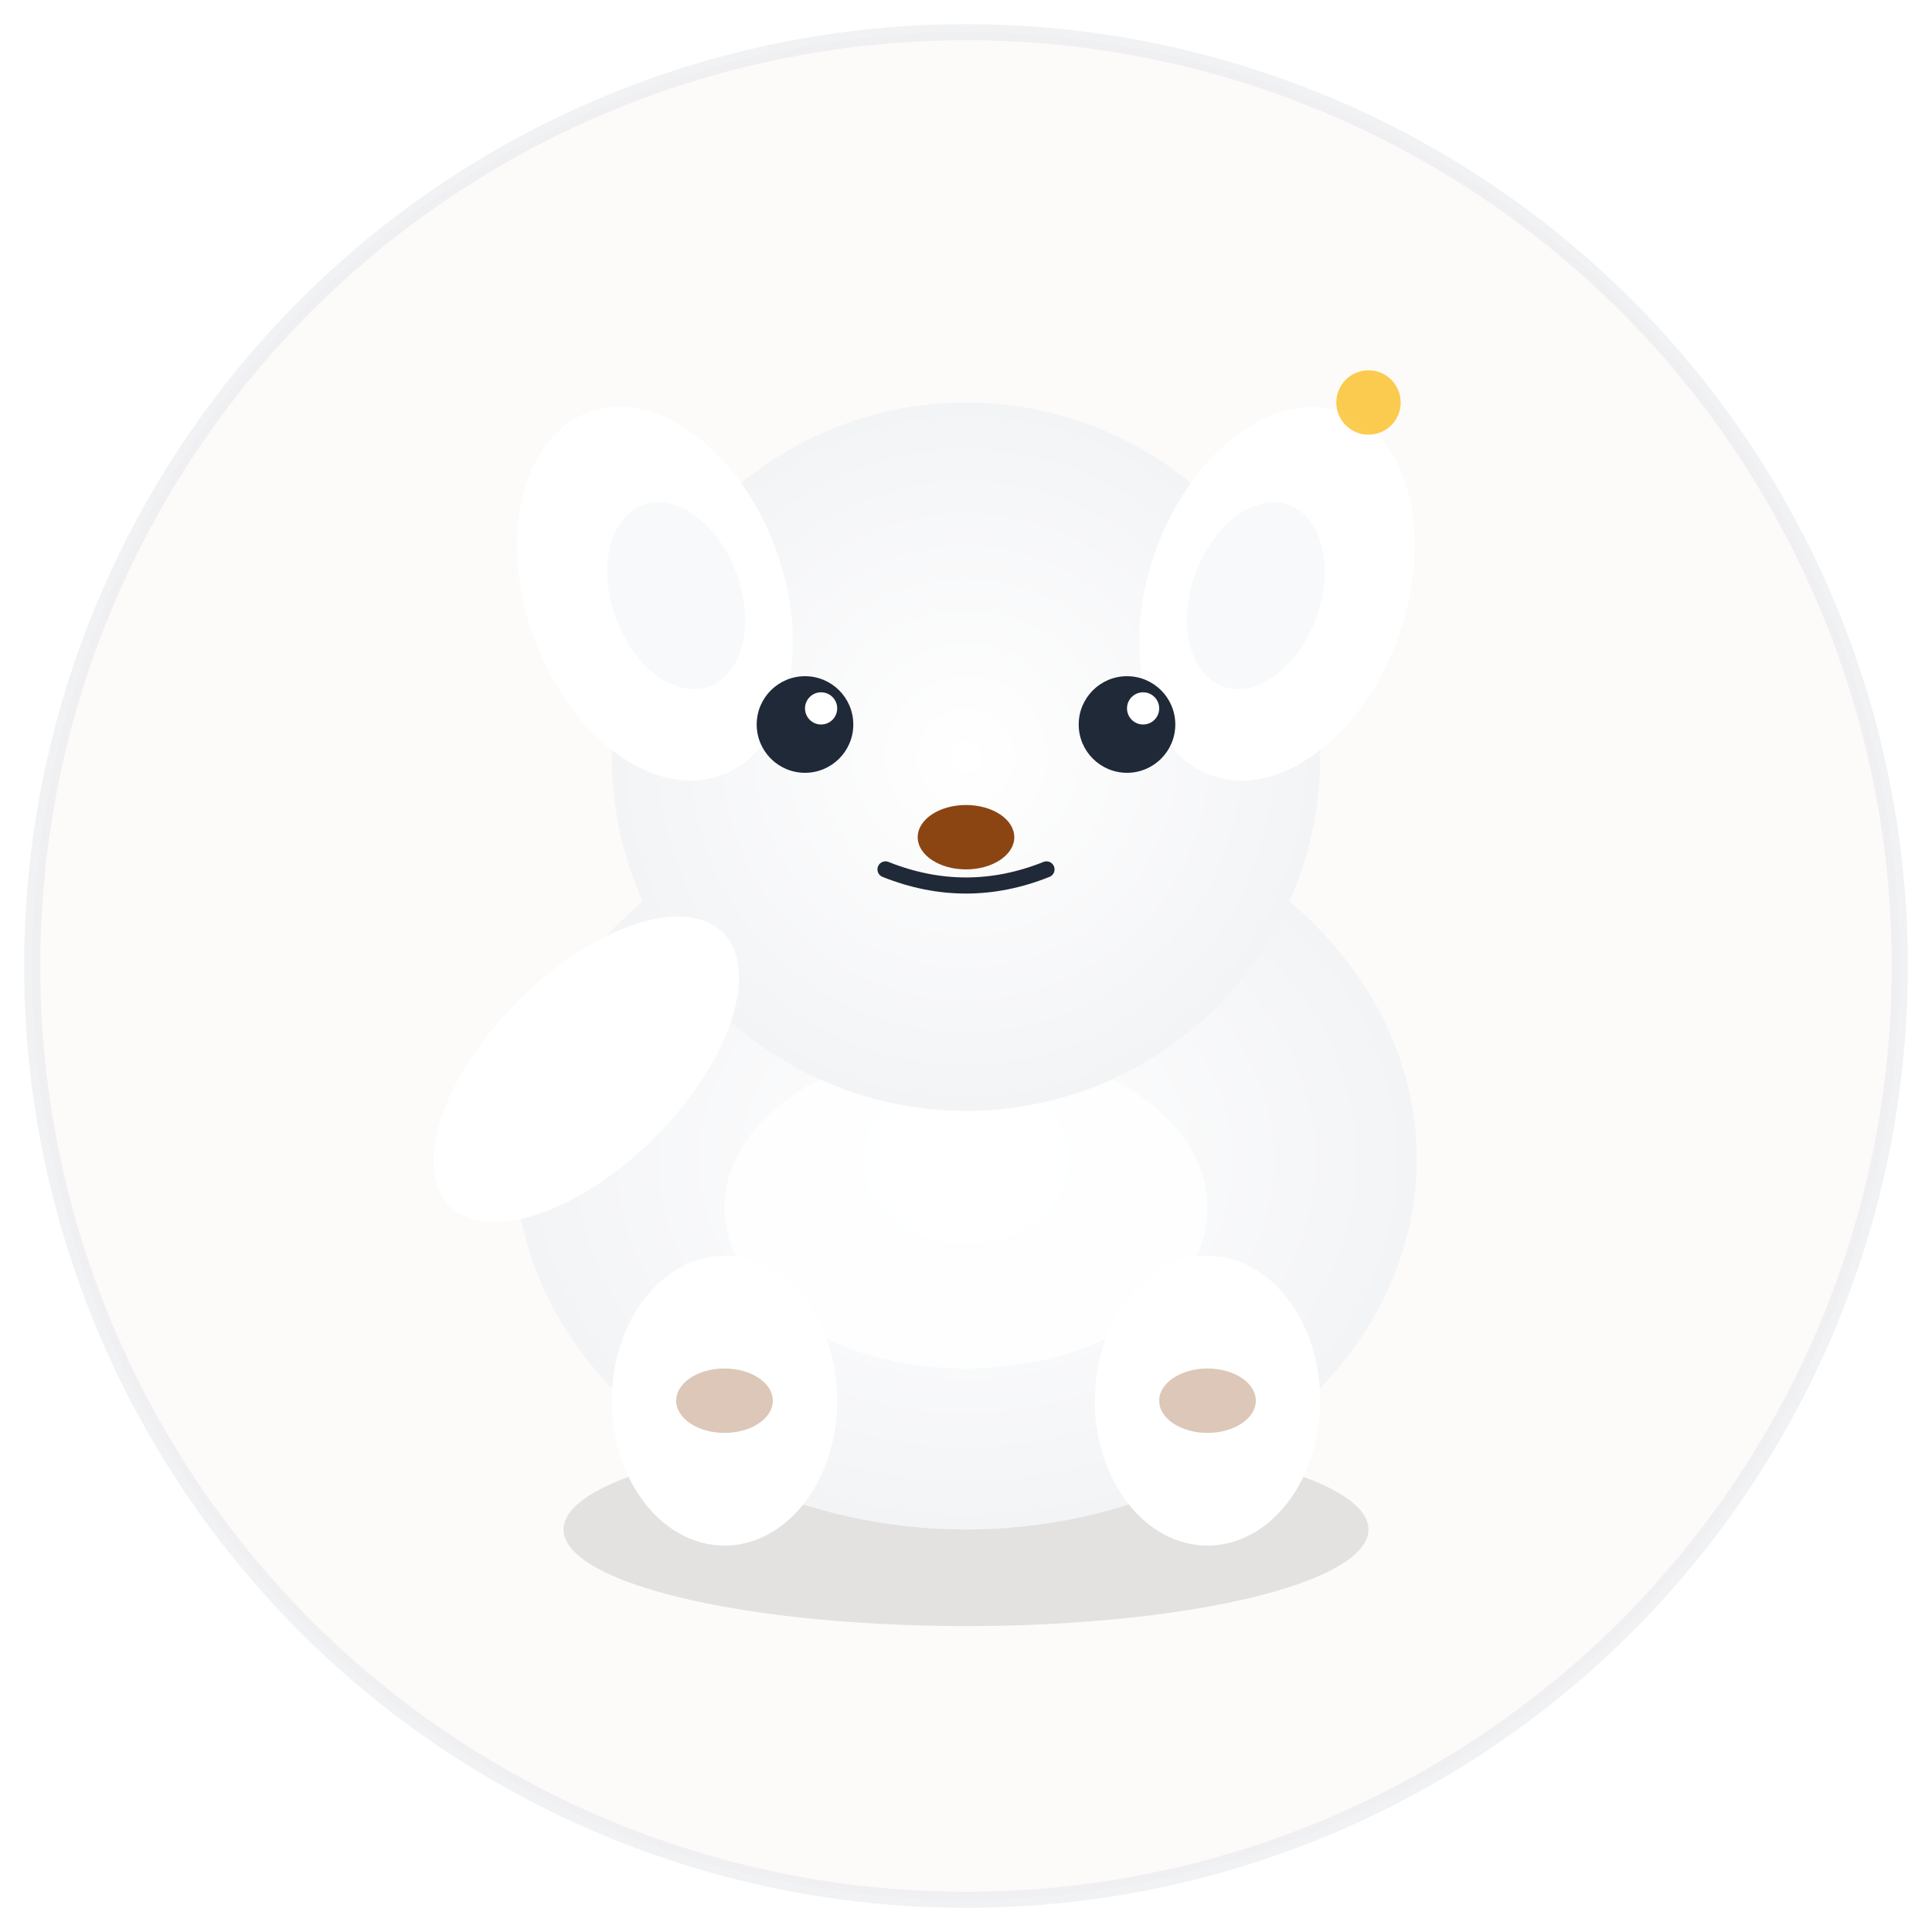 <svg width="120" height="120" viewBox="0 0 120 120" xmlns="http://www.w3.org/2000/svg">
  <defs>
    <!-- Soft gradient for depth -->
    <radialGradient id="logoBodyGradient">
      <stop offset="0%" stop-color="#ffffff" />
      <stop offset="100%" stop-color="#f3f4f6" />
    </radialGradient>
    
    <!-- Subtle shadow -->
    <filter id="logoSoftShadow">
      <feGaussianBlur in="SourceAlpha" stdDeviation="2"/>
      <feOffset dx="0" dy="2" result="offsetblur"/>
      <feComponentTransfer>
        <feFuncA type="linear" slope="0.2"/>
      </feComponentTransfer>
      <feMerge> 
        <feMergeNode/>
        <feMergeNode in="SourceGraphic"/> 
      </feMerge>
    </filter>
  </defs>
  
  <!-- Background circle (optional - remove if you want transparent) -->
  <circle cx="60" cy="60" r="58" fill="#faf9f7" stroke="#e5e7eb" stroke-width="1" opacity="0.5" />
  
  <!-- Shadow underneath -->
  <ellipse cx="60" cy="95" rx="25" ry="6" fill="#000000" opacity="0.1" />
  
  <!-- Body -->
  <ellipse cx="60" cy="70" rx="28" ry="23" fill="url(#logoBodyGradient)" filter="url(#logoSoftShadow)" />
  
  <!-- Chest fluff detail -->
  <ellipse cx="60" cy="75" rx="15" ry="10" fill="#ffffff" opacity="0.8" />
  
  <!-- Head -->
  <circle cx="60" cy="45" r="22" fill="url(#logoBodyGradient)" filter="url(#logoSoftShadow)" />
  
  <!-- Ears -->
  <ellipse cx="40" cy="35" rx="8" ry="12" fill="#ffffff" transform="rotate(-20 40 35)" filter="url(#logoSoftShadow)" />
  <ellipse cx="80" cy="35" rx="8" ry="12" fill="#ffffff" transform="rotate(20 80 35)" filter="url(#logoSoftShadow)" />
  
  <!-- Inner ear detail -->
  <ellipse cx="42" cy="37" rx="4" ry="6" fill="#f3f4f6" transform="rotate(-20 42 37)" opacity="0.5" />
  <ellipse cx="78" cy="37" rx="4" ry="6" fill="#f3f4f6" transform="rotate(20 78 37)" opacity="0.5" />
  
  <!-- Eyes -->
  <circle cx="50" cy="45" r="3" fill="#1f2937" />
  <circle cx="70" cy="45" r="3" fill="#1f2937" />
  
  <!-- Eye shine -->
  <circle cx="51" cy="44" r="1" fill="#ffffff" />
  <circle cx="71" cy="44" r="1" fill="#ffffff" />
  
  <!-- Nose -->
  <ellipse cx="60" cy="52" rx="3" ry="2" fill="#8B4513" />
  
  <!-- Mouth -->
  <path d="M 55 54 Q 60 56 65 54" stroke="#1f2937" stroke-width="1" fill="none" stroke-linecap="round" />
  
  <!-- Paws -->
  <ellipse cx="45" cy="85" rx="7" ry="9" fill="#ffffff" filter="url(#logoSoftShadow)" />
  <ellipse cx="75" cy="85" rx="7" ry="9" fill="#ffffff" filter="url(#logoSoftShadow)" />
  
  <!-- Paw pads -->
  <ellipse cx="45" cy="87" rx="3" ry="2" fill="#8B4513" opacity="0.3" />
  <ellipse cx="75" cy="87" rx="3" ry="2" fill="#8B4513" opacity="0.3" />
  
  <!-- Tail -->
  <ellipse cx="35" cy="65" rx="12" ry="6" fill="#ffffff" transform="rotate(-45 35 65)" filter="url(#logoSoftShadow)" />
  
  <!-- Optional: Add a subtle sparkle for personality -->
  <circle cx="85" cy="25" r="2" fill="#fbbf24" opacity="0.8">
    <animate attributeName="opacity" values="0.8;0.3;0.8" dur="2s" repeatCount="indefinite" />
  </circle>
</svg>